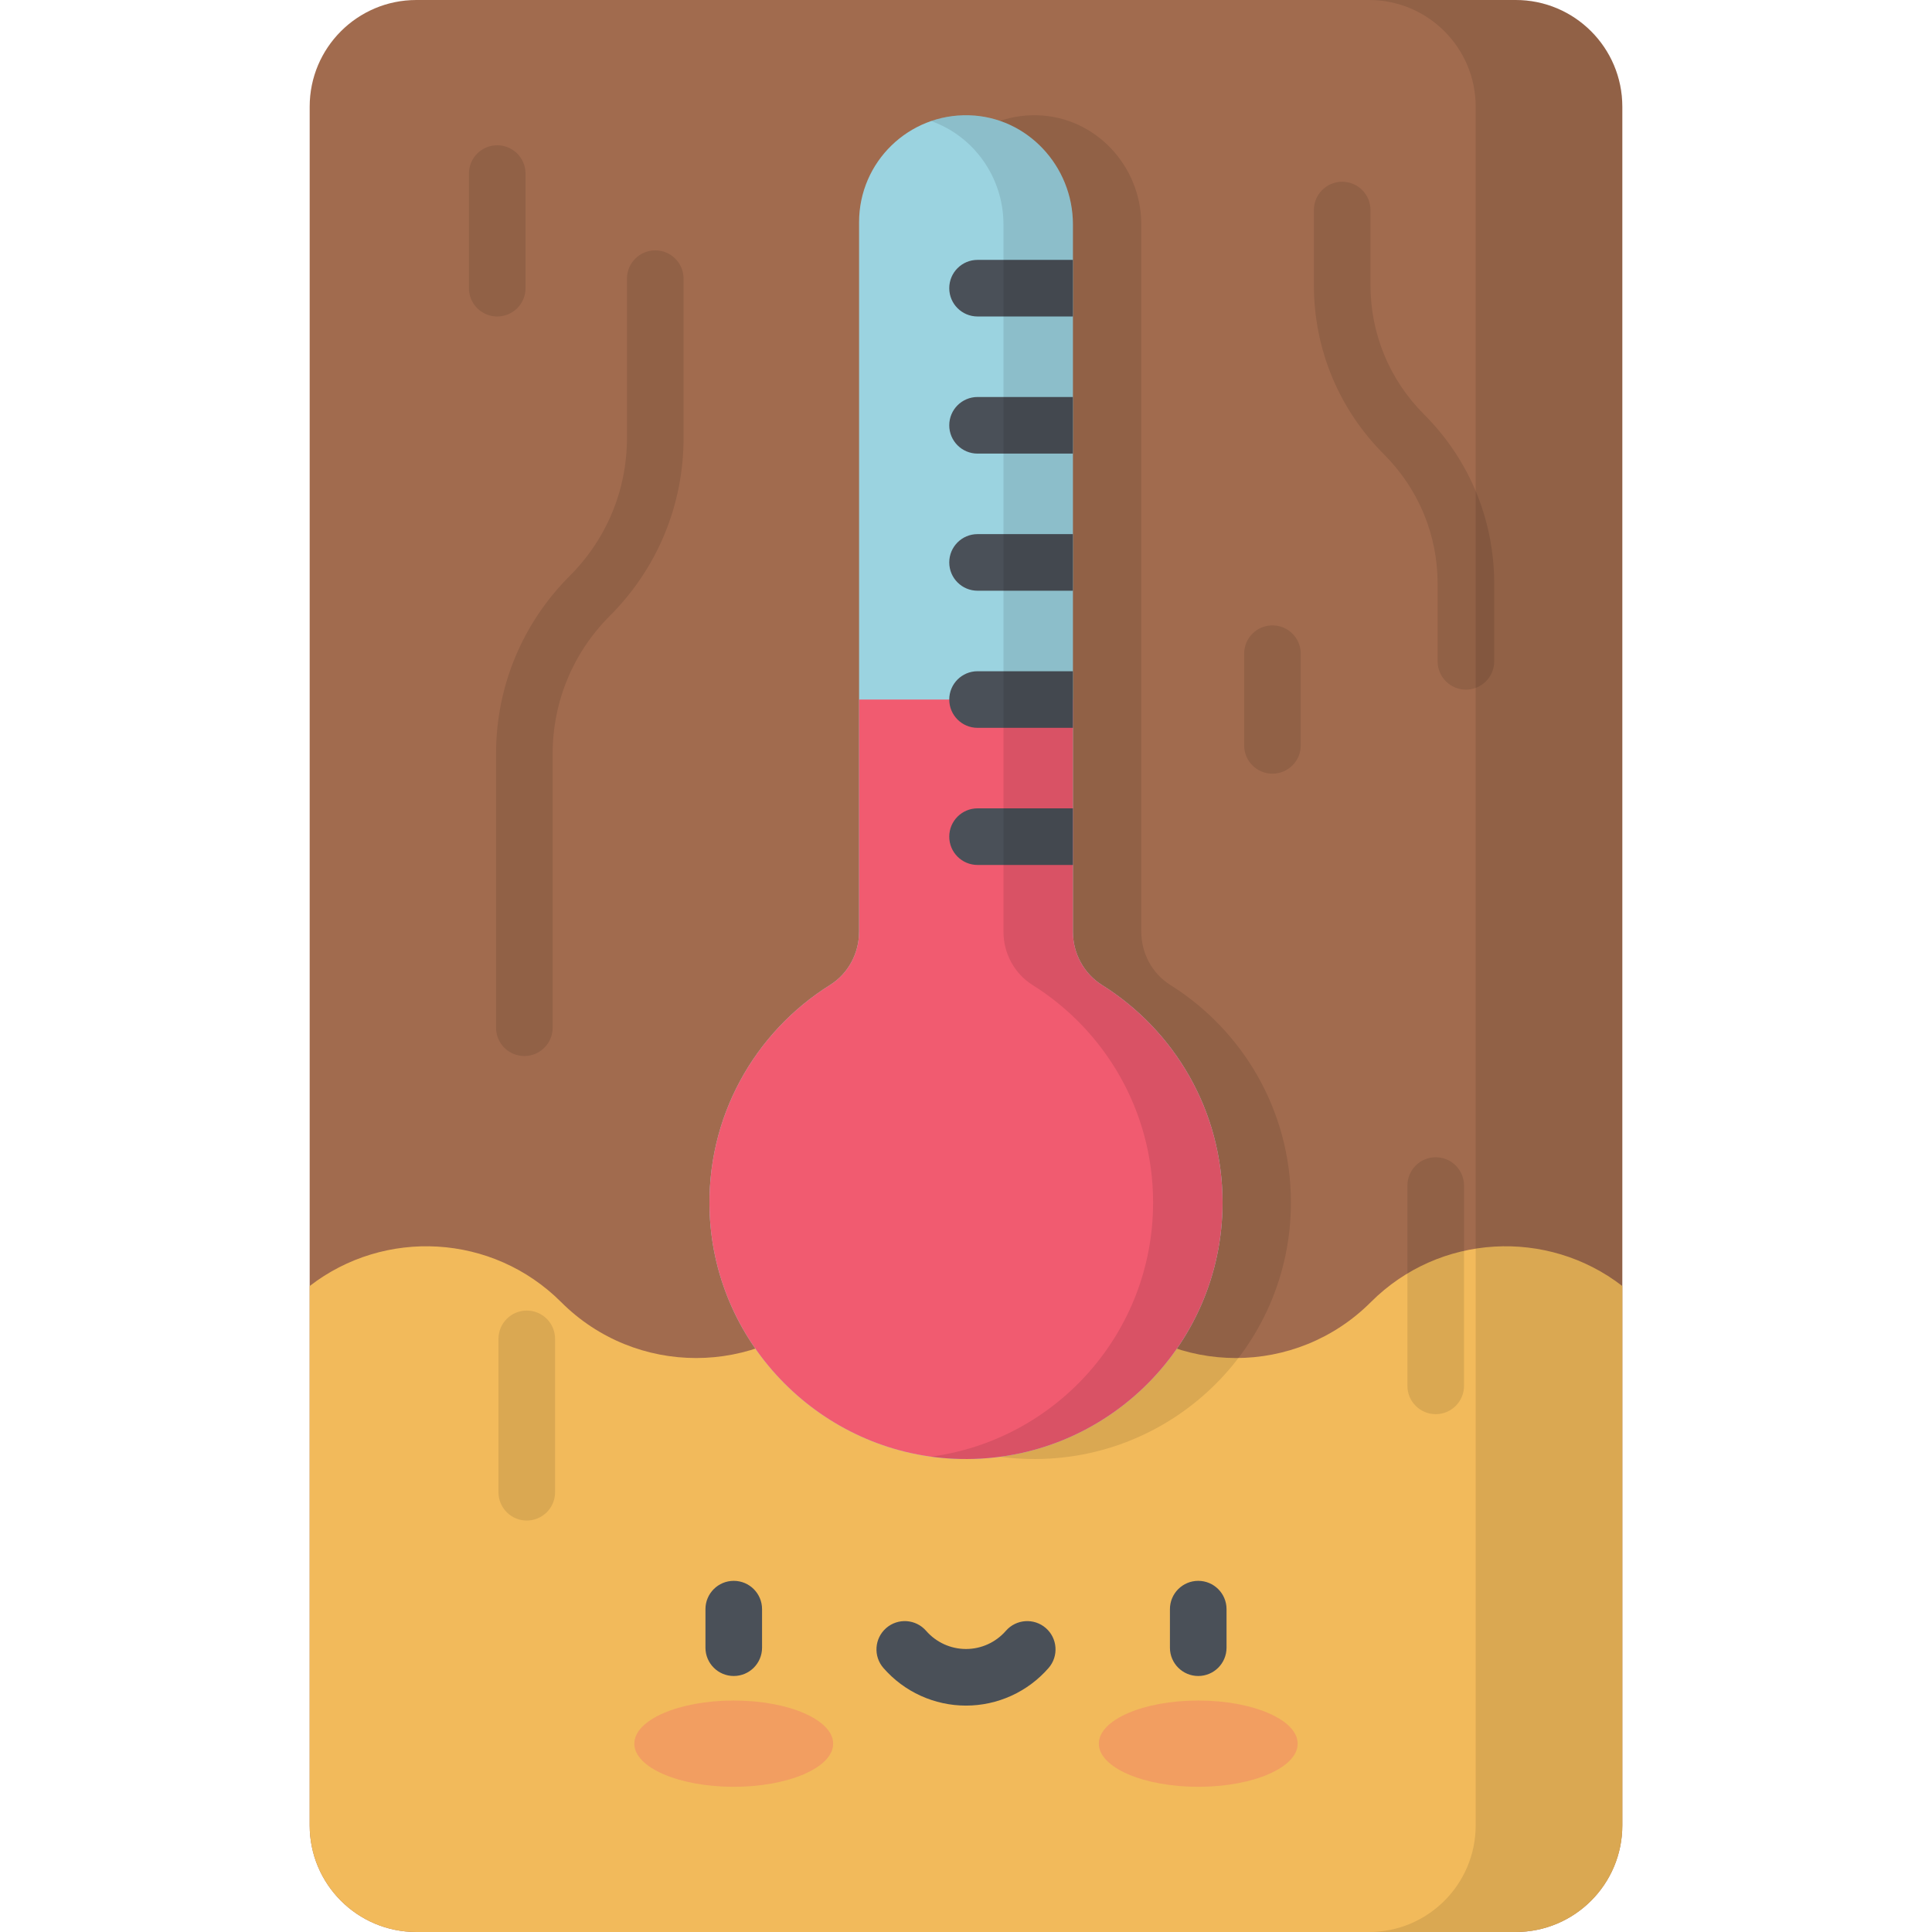 <?xml version="1.0" encoding="iso-8859-1"?>
<!-- Generator: Adobe Illustrator 19.0.0, SVG Export Plug-In . SVG Version: 6.00 Build 0)  -->
<svg xmlns="http://www.w3.org/2000/svg" xmlns:xlink="http://www.w3.org/1999/xlink" version="1.1" id="Capa_1" x="0px" y="0px" viewBox="0 0 512 512" style="enable-background:new 0 0 512 512;" xml:space="preserve">
<path style="fill:#A16B4E;" d="M401.663,512H110.335c-15.611,0-28.267-12.655-28.267-28.267V28.267  C82.068,12.656,94.724,0,110.335,0h291.328c15.611,0,28.267,12.656,28.267,28.267v455.466C429.93,499.345,417.274,512,401.663,512z"/>
<path style="fill:#F2BA5B;" d="M363.28,345.079c-19.75,19.75-51.771,19.75-71.52,0c-19.75-19.75-51.771-19.75-71.521,0  s-51.771,19.75-71.52,0c-18.201-18.2-46.815-19.614-66.65-4.269v142.923c0,15.611,12.656,28.267,28.267,28.267h291.328  c15.611,0,28.267-12.655,28.267-28.267V340.81C410.094,325.465,381.48,326.878,363.28,345.079z"/>
<path style="opacity:0.1;enable-background:new    ;" d="M401.663,0h-38.861c15.611,0,28.267,12.656,28.267,28.267v455.466  c0,15.611-12.656,28.267-28.267,28.267h38.861c15.611,0,28.267-12.655,28.267-28.267V28.267C429.93,12.656,417.274,0,401.663,0z"/>
<path style="opacity:0.1;enable-background:new    ;" d="M302.453,246.902V59.461c0-15.439-12.105-28.49-27.539-28.913  c-16.013-0.439-29.131,12.41-29.131,28.324V246.9c0,5.707-2.848,11.096-7.685,14.123c-19.992,12.512-33.016,35.12-31.901,60.691  c1.52,34.878,29.741,63.216,64.613,64.868c39.052,1.85,71.295-29.264,71.295-67.909c0-24.302-12.757-45.612-31.935-57.63  C305.323,258.006,302.453,252.622,302.453,246.902z"/>
<path style="fill:#9BD3E0;" d="M284.334,246.902V59.461c0-15.439-12.105-28.49-27.539-28.913  c-16.013-0.439-29.131,12.41-29.131,28.324V246.9c0,5.707-2.848,11.096-7.685,14.123c-19.992,12.512-33.016,35.12-31.901,60.691  c1.52,34.878,29.741,63.216,64.613,64.868c39.052,1.85,71.295-29.264,71.295-67.909c0-24.302-12.757-45.612-31.935-57.63  C287.204,258.006,284.334,252.622,284.334,246.902z"/>
<path style="fill:#F15B70;" d="M292.051,261.044c-4.847-3.037-7.717-8.421-7.717-14.141v-61.518h-56.669V246.9  c0,5.706-2.848,11.095-7.685,14.123c-19.992,12.513-33.016,35.12-31.901,60.691c1.52,34.879,29.74,63.216,64.613,64.868  c39.052,1.851,71.295-29.264,71.295-67.909C323.986,294.372,311.228,273.061,292.051,261.044z"/>
<g>
	<path style="fill:#4A5058;" d="M251.562,185.384c0,4.143,3.357,7.5,7.5,7.5h25.272v-15h-25.272   C254.919,177.884,251.562,181.241,251.562,185.384z M251.562,221.722c0,4.143,3.357,7.5,7.5,7.5h25.272v-15h-25.272   C254.919,214.222,251.562,217.579,251.562,221.722z M251.562,112.709c0,4.143,3.357,7.5,7.5,7.5h25.272v-15h-25.272   C254.919,105.209,251.562,108.566,251.562,112.709z M259.062,68.871c-4.143,0-7.5,3.357-7.5,7.5s3.357,7.5,7.5,7.5h25.272v-15   H259.062z M251.562,149.046c0,4.143,3.357,7.5,7.5,7.5h25.272v-15h-25.272C254.919,141.546,251.562,144.903,251.562,149.046z"/>
	<path style="fill:#4A5058;" d="M194.453,444.156c-4.143,0-7.5-3.358-7.5-7.5V426.44c0-4.142,3.357-7.5,7.5-7.5s7.5,3.358,7.5,7.5   v10.216C201.953,440.799,198.596,444.156,194.453,444.156z"/>
	<path style="fill:#4A5058;" d="M317.545,444.156c-4.143,0-7.5-3.358-7.5-7.5V426.44c0-4.142,3.357-7.5,7.5-7.5s7.5,3.358,7.5,7.5   v10.216C325.045,440.799,321.688,444.156,317.545,444.156z"/>
	<path style="fill:#4A5058;" d="M255.999,452.002c-8.387,0-16.362-3.632-21.881-9.965c-2.722-3.123-2.395-7.86,0.727-10.582   c3.122-2.721,7.859-2.396,10.582,0.727c2.669,3.063,6.522,4.82,10.572,4.82s7.903-1.757,10.572-4.82   c2.723-3.122,7.457-3.448,10.582-0.727c3.122,2.722,3.448,7.459,0.727,10.582C272.361,448.37,264.386,452.002,255.999,452.002z"/>
</g>
<g style="opacity:0.3;">
	<ellipse style="fill:#F15B70;" cx="194.449" cy="462.09" rx="26.345" ry="11.431"/>
	<ellipse style="fill:#F15B70;" cx="317.549" cy="462.09" rx="26.345" ry="11.431"/>
</g>
<path style="opacity:0.1;enable-background:new    ;" d="M292.051,261.044c-4.847-3.037-7.717-8.422-7.717-14.141V59.461  c0-15.439-12.105-28.49-27.539-28.913c-3.526-0.097-6.91,0.452-10.046,1.535c11.228,3.925,19.179,14.867,19.179,27.378v187.442  c0,5.72,2.871,11.104,7.717,14.141c19.178,12.018,31.935,33.328,31.935,57.63c0,34.441-25.616,62.878-58.831,67.353  c1.957,0.268,3.937,0.461,5.941,0.556c39.052,1.85,71.295-29.264,71.295-67.909C323.986,294.372,311.228,273.061,292.051,261.044z"/>
<g style="opacity:0.1;">
	<path d="M337.212,205.034c-4.143,0-7.5-3.357-7.5-7.5v-24.3c0-4.143,3.357-7.5,7.5-7.5s7.5,3.357,7.5,7.5v24.3   C344.712,201.677,341.354,205.034,337.212,205.034z"/>
	<path d="M380.481,374.767c-4.143,0-7.5-3.357-7.5-7.5v-53.082c0-4.143,3.357-7.5,7.5-7.5s7.5,3.357,7.5,7.5v53.082   C387.981,371.409,384.624,374.767,380.481,374.767z"/>
	<path d="M138.956,279.857c-4.143,0-7.5-3.357-7.5-7.5v-72.566c0-17.824,6.941-34.582,19.546-47.188   c9.771-9.771,15.152-22.762,15.152-36.58V73.85c0-4.143,3.357-7.5,7.5-7.5s7.5,3.357,7.5,7.5v42.174   c0,17.825-6.941,34.583-19.545,47.188c-9.771,9.771-15.153,22.763-15.153,36.58v72.566   C146.456,276.5,143.099,279.857,138.956,279.857z"/>
	<path d="M131.772,83.871c-4.143,0-7.5-3.357-7.5-7.5V46c0-4.143,3.357-7.5,7.5-7.5c4.143,0,7.5,3.357,7.5,7.5v30.371   C139.272,80.514,135.915,83.871,131.772,83.871z"/>
	<path d="M388.485,182.76c-4.142,0-7.5-3.357-7.5-7.5v-20.55c0-12.95-5.043-25.125-14.199-34.28   c-11.99-11.991-18.594-27.934-18.594-44.889V55.666c0-4.143,3.357-7.5,7.5-7.5s7.5,3.357,7.5,7.5v19.875   c0,12.949,5.043,25.124,14.2,34.282c11.989,11.988,18.593,27.93,18.593,44.887v20.55   C395.985,179.402,392.628,182.76,388.485,182.76z"/>
	<path d="M139.601,402.96c-4.143,0-7.5-3.357-7.5-7.5v-40.648c0-4.143,3.357-7.5,7.5-7.5s7.5,3.357,7.5,7.5v40.648   C147.101,399.603,143.743,402.96,139.601,402.96z"/>
</g>
<g>
</g>
<g>
</g>
<g>
</g>
<g>
</g>
<g>
</g>
<g>
</g>
<g>
</g>
<g>
</g>
<g>
</g>
<g>
</g>
<g>
</g>
<g>
</g>
<g>
</g>
<g>
</g>
<g>
</g>
</svg>
